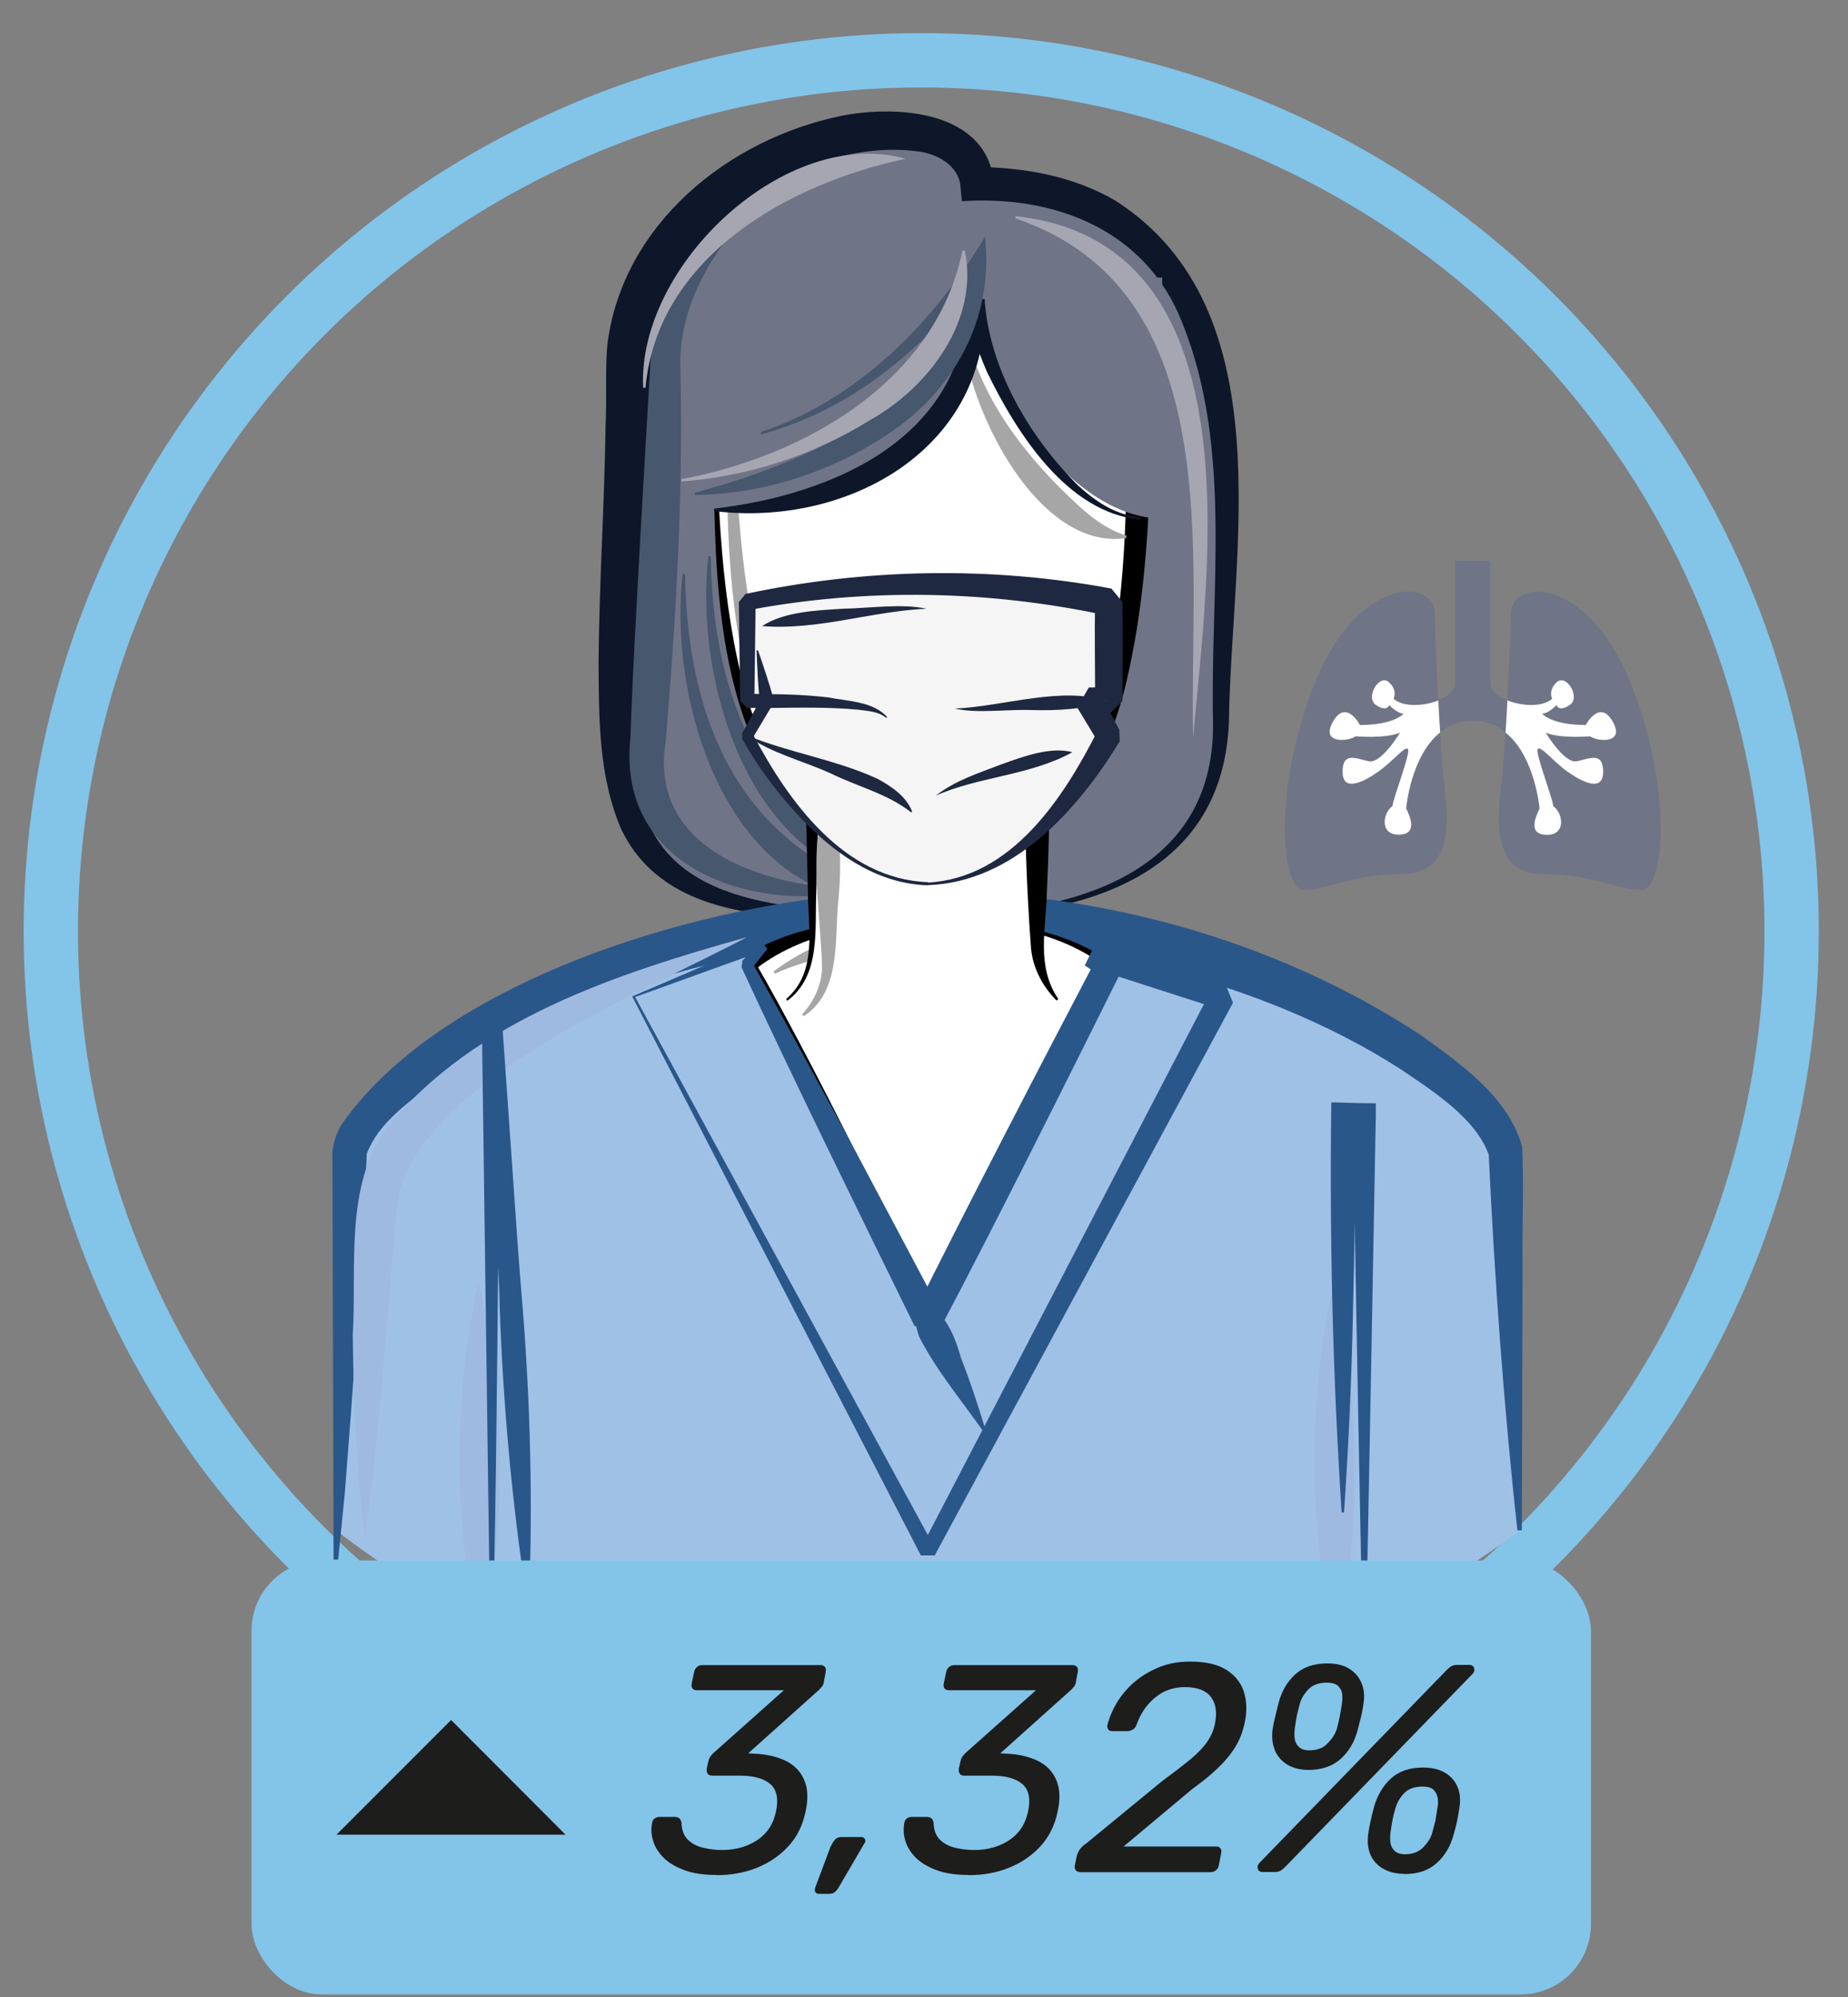 <?xml version="1.0" encoding="UTF-8"?>
<svg xmlns="http://www.w3.org/2000/svg" width="100" height="108" viewBox="0 0 100 108">
  <rect x="0" y="0" width="100" height="108" fill="#808080" stroke="none"/>
  <defs>
    <style>
      .cls-1 {
        fill: #f5f5f6;
      }

      .cls-2 {
        fill: #2a578a;
      }

      .cls-3 {
        fill: #1d1d1b;
      }

      .cls-4 {
        fill: #a6a6a6;
      }

      .cls-5 {
        fill: #a0c1e6;
      }

      .cls-6 {
        fill: #47576d;
      }

      .cls-7 {
        fill: #9fbae1;
      }

      .cls-8 {
        fill: #fff;
      }

      .cls-9 {
        fill: none;
        stroke: #83c4e9;
        stroke-miterlimit: 10;
        stroke-width: 2.94px;
      }

      .cls-10 {
        fill: #83c4e9;
      }

      .cls-11 {
        fill: #a6a6b2;
      }

      .cls-12 {
        fill: #0d1729;
      }

      .cls-13 {
        fill: #1e2840;
      }

      .cls-14 {
        fill: #707487;
      }
    </style>
  </defs>
  <g id="tec-diagnostico">
    <g>
      <path class="cls-14" d="M78.15,42.42c.26,2.13.43,4.86-2.3,4.86s-4,.85-5.28.85-1.7-5.54.6-11.24c2.3-5.71,6.47-5.68,6.47-3.66,0,1.02.26,7.07.51,9.2ZM81.24,42.42c-.26,2.13-.43,4.86,2.3,4.86s4,.85,5.28.85c1.28,0,1.7-5.54-.6-11.24-2.3-5.71-6.47-5.68-6.47-3.66,0,1.02-.26,7.07-.51,9.2Z"/>
      <path class="cls-14" d="M80.65,30.32s0,5.71,0,6.64c0,.94,2.49,1.58,3.34.82,0,0-.24-.47.27-.91s1.28.85.68,1.25c-.61.4-.71,0-.71,0,0,0-.41.44-.78.47,0,0,.51.61,2.36.61,0,0,.74-1.42,1.45-.2.71,1.22-.78,1.11-1.22.81,0,0-1.62.14-2.4-.2,0,0,1.01,1.69,1.69,1.55s1.42-.54,1.42.57c0,1.11-1.11.57-1.92,0s-1.49-1.45-1.62-1.22.8,2.63.84,3.07c.55.41.68,1.55-.33,1.55s-.68-.88-.41-1.42c0,0-.41-4.73-3.61-4.73-3.21,0-3.61,4.73-3.61,4.73.27.54.61,1.42-.41,1.42s-.88-1.15-.33-1.55c.04-.44.97-2.84.84-3.07s-.81.64-1.62,1.22c-.81.57-1.92,1.11-1.92,0s.74-.71,1.42-.57,1.69-1.55,1.69-1.55c-.78.34-2.4.2-2.4.2-.44.3-1.92.41-1.22-.81.71-1.22,1.45.2,1.45.2,1.86,0,2.36-.61,2.36-.61-.37-.03-.78-.47-.78-.47,0,0-.1.4-.71,0s.17-1.69.68-1.25.27.91.27.91c.85.77,3.34.12,3.34-.82v-6.64"/>
      <g>
        <path class="cls-8" d="M77.93,39.62c-.04-.56-.07-1.15-.1-1.74-.8.32-1.9.37-2.42-.09,0,0,.24-.47-.27-.91s-1.28.85-.68,1.25c.61.4.71,0,.71,0,0,0,.41.44.78.47,0,0-.51.61-2.36.61,0,0-.74-1.42-1.45-.2-.71,1.22.78,1.11,1.22.81,0,0,1.62.14,2.4-.2,0,0-1.01,1.69-1.69,1.55-.68-.14-1.42-.54-1.42.57s1.11.57,1.92,0c.81-.57,1.49-1.45,1.62-1.22.14.24-.8,2.63-.84,3.07-.55.41-.68,1.55.33,1.55s.68-.88.41-1.42c0,0,.24-2.83,1.84-4.11Z"/>
        <path class="cls-8" d="M84.05,43.59c-.04-.44-.97-2.84-.84-3.07.14-.24.81.64,1.62,1.22.81.57,1.92,1.11,1.92,0s-.74-.71-1.42-.57c-.68.14-1.69-1.55-1.69-1.55.78.34,2.4.2,2.4.2.44.3,1.92.41,1.22-.81-.71-1.22-1.45.2-1.45.2-1.86,0-2.36-.61-2.36-.61.37-.03.78-.47.78-.47,0,0,.1.4.71,0,.61-.4-.17-1.69-.68-1.25s-.27.91-.27.91c-.51.46-1.62.41-2.42.09-.03.59-.06,1.18-.1,1.74,1.6,1.28,1.84,4.11,1.84,4.11-.27.54-.61,1.42.41,1.42s.88-1.15.33-1.55Z"/>
      </g>
    </g>
    <g>
      <circle class="cls-9" cx="49.85" cy="50.36" r="47.1"/>
      <g>
        <g>
          <g>
            <g>
              <path class="cls-14" d="M49.64,49.59c9.24,0,16.45-2.09,16.45-11.23,0-9.15,3.48-28.41-13.21-28.41,0,0,0-2.89-4.6-2.89-7.22,0-14.14,6.27-14.14,12.44,0,24.15-5.59,30.09,15.51,30.09Z"/>
              <path class="cls-12" d="M49.64,49.46c7.17.18,16.15-1.55,16-10.45-.16-7.16,1.07-14.81-1.68-21.59-1.96-4.97-6.84-6.87-11.91-6.54,0,0-.09-.93-.09-.93-.17-1-1.17-1.59-2.2-1.75-3.88-.55-8.01,1.24-10.78,3.95-1.88,1.84-3.3,4.23-3.5,6.68-.06,1.26,0,2.88-.06,4.21-.1,4.31-.42,8.66-.76,12.92-.16,2.81-.47,5.7.3,8.21,1.97,5.44,9.87,4.99,14.69,5.28h0ZM49.64,49.72c-5.34-.19-13.4.87-16.08-5-1.17-2.84-1.15-5.87-1.17-8.84.03-4.34.32-8.58.38-12.89.07-1.38-.03-2.96.1-4.4.84-6.48,6.54-11.05,12.59-12.31,2.99-.62,8-.34,8.33,3.67,0,0-.92-.92-.92-.92,2.55.03,5.21.48,7.52,1.84,9.12,5.89,6.23,19,6.11,28.17-.37,9.22-9.38,10.71-16.86,10.67h0Z"/>
            </g>
            <path class="cls-6" d="M46.96,48.07c-5.82,1.44-13.61-.88-12.85-8.16,0,0,.06-1.53.06-1.53.15-3.88.76-14.29,1-18.3.09-4.38,3.25-8.03,6.85-10.1-2.88,2.7-5.4,6.07-5.2,10.15.15,6.64-.24,13.29-.79,19.91-1.05,6.18,5.94,8.13,10.92,8.03h0Z"/>
            <path class="cls-11" d="M49.01,8.59c-6.32,1.32-13.44,5.3-14.08,12.38,0,0-.13,0-.13,0-.31-6.64,7.75-14.21,14.21-12.38h0Z"/>
            <path class="cls-6" d="M50.86,47.69c-9.47,1.38-13.4-9.92-12.53-17.61,0,0,.13,0,.13,0,.13,8.76,3.56,15.57,12.4,17.6h0Z"/>
            <path class="cls-6" d="M49.47,48.65c-9.47,1.38-13.4-9.92-12.53-17.61,0,0,.13,0,.13,0,.13,8.76,3.56,15.57,12.4,17.6h0Z"/>
          </g>
          <g>
            <path class="cls-5" d="M82.24,82.76c0-21.57,0-16.02,0-20.33,0-4.31-14.5-13.98-32.03-13.98-17.53,0-32.03,9.67-32.03,13.98s0-1.24,0,20.33c0,0,14.96,12,31.84,12s32.22-12,32.22-12Z"/>
            <path class="cls-2" d="M82.11,82.76c-.74-6.71-1.23-13.55-1.55-20.3-.69-1.98-3.05-3.48-4.85-4.69-3.82-2.44-8.19-4.16-12.63-5.34-8.91-2.42-18.39-2.26-27.22.41-4.41,1.28-8.72,3.17-12.4,5.74-1.42,1.07-2.99,2.18-3.61,3.81-.26,6.07-.71,12.27-1.19,18.34,0,0-.36,3.61-.36,3.61h-.25l-.04-14.43-.02-7.22c-.05-.62.16-1.28.45-1.81,5.74-8.34,21.23-12.58,30.96-12.69,9.64-.09,19.41,2.49,27.5,7.8,2.16,1.57,4.67,3.29,5.46,5.99.11,1.66,0,4.66.03,6.35,0,0-.04,14.43-.04,14.43h-.25Z"/>
            <path class="cls-7" d="M25.89,69.33c1.5,6.45,1.55,13.21.13,19.68-1.51-6.45-1.54-13.21-.13-19.68h0Z"/>
            <path class="cls-7" d="M72.15,69.45c1.5,6.45,1.55,13.21.13,19.68-1.51-6.45-1.54-13.21-.13-19.68h0Z"/>
            <path class="cls-7" d="M40.42,50.68c-5.51,2.93-16.83,7.44-18.75,13.59-.36,1.68-.6,6.2-.78,7.98-.31,3.62-.6,7.25-1.15,10.89-.47-3.65-.61-7.3-.65-10.96.22-3.68-.46-8.03,1.84-11.19,4.76-5.86,12.5-8.35,19.49-10.31h0Z"/>
            <path class="cls-2" d="M73.75,89.13c-.16-7.2-.43-21.67-.54-28.87,0,0,.61.61.61.61l-1.16.03.64-.64c.06,3.59,0,7.18-.09,10.77-.07,3.59-.24,7.18-.48,10.77h-.13c-.48-7.39-.66-14.78-.56-22.18.39-.01,1.39.05,1.79.04,0,0,.62.01.62.01v.59c-.13,7.19-.4,21.68-.55,28.87,0,0-.13,0-.13,0h0Z"/>
            <path class="cls-2" d="M26.55,90.22l-.48-35.21,1.08-.04.55,7.86c.19,2.62.35,5.24.58,7.86.42,5.24.55,10.5.35,15.76,0,0-.13,0-.13,0-.8-5.21-1.27-10.44-1.46-15.69-.04-2.63-.31-5.24-.46-7.86l-.53-7.86,1.08-.04c-.11.03-.26,35.45-.61,35.21h0Z"/>
            <g>
              <path class="cls-8" d="M50.51,49.76c4.21,0,7.5.88,9.49,2.43l-9.79,19.18-9.79-19.18c1.99-1.55,5.29-2.43,9.49-2.43h.6Z"/>
              <path d="M50.51,49.69c3.31.06,6.81.4,9.61,2.35,0,0,.12.09.12.09l-.07.15c-3.23,6.78-6.64,13.47-9.95,20.21l-.47-.88c-3.03-5.79-7.35-13.66-9.93-19.57,3.11-2.25,7.02-2.37,10.68-2.33h0ZM50.51,49.82c-3.38.01-7.15.56-9.81,2.74,0,0,.13-.58.13-.58,3.13,5.39,7.03,13.49,9.83,19.16,0,0-.9,0-.9,0,3.36-6.34,6.64-12.73,10.08-19.03l.05.23c-2.6-2.06-6.14-2.49-9.38-2.52h0Z"/>
            </g>
            <path class="cls-4" d="M41.86,52.54c1.84-1.41,4.24-2.28,6.54-2.47.79.02,1.58.13,2.35.48v.13c-1.48.69-2.92.77-4.47.84-1.48.17-2.96.5-4.35,1.14l-.07-.11h0Z"/>
            <g>
              <path class="cls-8" d="M42.59,54.07s1.37-1.09,1.37-2.96v-9.04h12.18v9.04c0,1.71,1.09,2.96,1.09,2.96"/>
              <path d="M42.55,54.02c1.7-1.47,1.17-3.77,1.17-5.75,0,0-.15-6.2-.15-6.2v-.38s.38,0,.38,0l12.18-.27h.65s0,.65,0,.65c.02,2.04-.03,4.08-.13,6.13-.03,2-.61,4.03.62,5.83,0,0-.1.08-.1.08-.73-.74-1.28-1.73-1.38-2.84-.23-3.08-.34-6.13-.32-9.2l.65.65-12.18-.27.38-.38-.15,6.2c-.09,2.01.26,4.47-1.56,5.85,0,0-.08-.1-.08-.1h0Z"/>
            </g>
            <path class="cls-4" d="M43.4,54.86c.69-.74,1.11-1.72,1.08-2.67-.1-3.03-.77-6.34.27-9.28,0,0,.13,0,.13,0,.69,2.04.66,4.1.45,6.2-.14,2.01.08,4.6-1.84,5.85,0,0-.08-.1-.08-.1h0Z"/>
          </g>
          <g>
            <path class="cls-8" d="M38.66,21.11c0,13.52,1.06,25.23,11.55,25.23s11.44-11.71,11.44-25.23l-8.83-4.92-14.16,4.92Z"/>
            <path d="M38.71,21.14c.11,5.1.19,10.39,1.39,15.39.62,2.47,1.56,4.96,3.31,6.78,3.37,3.59,10.15,3.57,13.46-.07,1.68-1.83,2.55-4.3,3.1-6.77,1.05-5,1.01-10.21,1.01-15.37l.34.58c-2.94-1.65-5.88-3.3-8.79-4.99l.47.04c-4.74,1.56-9.44,2.98-14.3,4.41h0ZM38.61,21.07c4.65-1.89,9.47-3.78,14.26-5.52,3.06,1.62,6.08,3.3,9.11,4.98l.34.19v.39c-.06,5.19-.14,10.45-1.33,15.6-.86,3.78-2.86,8.02-6.83,9.38-3.76,1.29-8.45.73-11.21-2.34-4.9-5.91-4.23-15.39-4.34-22.68h0Z"/>
          </g>
          <path class="cls-4" d="M39.56,20.26c.49,7.58.06,20.26,7.83,24.16,1.14.56,2.4.76,3.66,1.01,0,0,0,.13,0,.13-2.9.47-6.3-.71-8.15-3.22-1.48-1.84-2.19-4.21-2.67-6.48-1.07-5.19-.93-10.42-.79-15.6h.13Z"/>
          <path class="cls-4" d="M60.94,29.1c-5,.75-8.99-7.76-8.92-11.92,0,0,.13,0,.13,0,.54,3.82,3.03,7.14,5.74,9.72.89.86,1.8,1.66,3.06,2.07v.13h0Z"/>
          <path class="cls-14" d="M52.82,16.18c0,8.51-8.04,11.39-15.39,11.39l1.7-12.56h23.76v13.03c-5.18,0-10.07-7.87-10.07-11.86Z"/>
          <path class="cls-11" d="M64.56,39.82c-.21-9.76,1.93-24.12-9.62-28.01,0,0,.03-.12.03-.12,13.08,1.44,10.4,19.05,9.6,28.13h0Z"/>
          <path class="cls-12" d="M61.68,28.1c-3.96-.39-6.67-4.7-8.27-7.98-.53-1.23-.98-2.51-1.05-3.94h.92c.33,8.05-7.37,12.35-14.64,11.46,0,0,0-.13,0-.13,1.69-.21,3.35-.53,4.92-1.06,3.07-1,6.02-2.75,7.61-5.62.77-1.4,1.14-3.02,1.19-4.66h.92c.24,3.75,2.4,7.43,5.04,10.07.94.86,2.06,1.63,3.36,1.72v.13h0Z"/>
          <path class="cls-6" d="M37.59,26.65c6.04-1.61,14.52-5.17,14.85-12.37,0,0,.82.24.82.24-1.49,2.12-3.26,3.97-5.3,5.54-2.01,1.57-4.31,2.77-6.77,3.43,0,0-.03-.12-.03-.12,5.24-1.73,9.36-5.92,12.14-10.56.49,4.47-1.68,8.36-5.39,10.76-3.05,2-6.67,3.15-10.3,3.2,0,0-.01-.13-.01-.13h0Z"/>
          <path class="cls-11" d="M36.85,25.92c6.65-1.24,13.78-5.27,15.23-12.37,0,0,.13,0,.13,0,.78,3.79-1.97,7.4-5.13,9.17-3.11,1.93-6.64,3.05-10.21,3.32v-.13h-.01Z"/>
        </g>
        <g>
          <polygon class="cls-5" points="34.3 53.91 50.21 83.92 66.12 53.91 59.12 51.6 60.01 52.19 50.21 71.37 40.42 52.19 41.32 51.15 34.3 53.91"/>
          <path class="cls-2" d="M34.38,53.94l16.21,29.78h-.75l15.68-30.13.39.96-7.02-2.26.65-1.32.89.58.25.97c-2.72,5.47-6.92,13.87-9.74,19.2,0,0-1.45,0-1.45,0-2.8-5.71-6.74-13.71-9.36-19.4,0,0,.04-.36.04-.36l.94-1.01.3.43-7.04,2.54h0ZM34.22,53.88l7-2.99.3.43-.86,1.08.04-.36c1.75,3.13,3.46,6.29,5.18,9.44l5.05,9.51h-1.45c2.67-5.39,7.02-13.77,9.85-19.15,0,0,.25.97.25.97l-.88-.6.65-1.32,6.98,2.38.39.96-16.14,29.89h-.75l-15.62-30.23h0Z"/>
        </g>
        <path class="cls-2" d="M53.18,77.37c-1.19-1.68-2.53-3.29-3.45-5.09-.21-.66-.36-1.34-.26-2.15l.15-.08c1.38.76,1.99,1.95,2.37,3.36.5,1.27.93,2.57,1.33,3.89l-.15.08h0Z"/>
        <g>
          <g>
            <path class="cls-1" d="M50.21,47.81c-5.79,0-9.78-8-9.78-8l1.08-1.9h-1.08s0-5.35,0-5.35c6.52-1.29,13.04-1.29,19.57,0v5.35h-1.08l1.08,1.9s-4,8-9.78,8Z"/>
            <path class="cls-13" d="M50.21,47.88c-3.43-.1-6.16-2.61-8.19-5.15-.69-.88-1.32-1.79-1.86-2.78v-.29s1.04-1.92,1.04-1.92l.31.53-1.08.02-.38-.38-.07-5.35.36-.44c6.49-1.38,13.27-1.51,19.8-.29,0,0,.6.73.6.73.03,1.78,0,3.56,0,5.35l-.74.74-1.08-.02.63-1.08,1.02,1.92.02.62c-2.26,3.71-5.74,7.62-10.38,7.78h0ZM50.21,47.73c4.52-.24,7.34-4.57,9.19-8.22,0,0,.02.62.02.62l-1.13-1.87.63-1.08,1.08-.02-.74.74c0-1.78-.04-3.56,0-5.35l.6.73c-6.34-1.36-12.94-1.49-19.33-.29,0,0,.36-.44.36-.44l-.07,5.35-.38-.38,1.08.02.31.53-1.12,1.87v-.29c1.94,3.69,4.96,7.9,9.52,8.06h0Z"/>
          </g>
          <g>
            <path class="cls-1" d="M40.99,35.17l.52,2.74s5.82-.11,6.49.89"/>
            <path class="cls-13" d="M41.02,35.17c.3.89.61,1.78.85,2.68,0,0-.38-.31-.38-.31,1.12,0,2.24.05,3.35.18,1.06.21,2.4.21,3.17,1.06,0,0-.06.04-.06.04-.4-.34-.99-.37-1.52-.44-1.63-.15-3.3-.11-4.93-.09,0,0-.38-.31-.38-.31-.11-.93-.14-1.87-.18-2.8,0,0,.07-.01.07-.01h0Z"/>
          </g>
          <g>
            <path class="cls-1" d="M40.43,39.81c2.77,1.34,7.9,2.38,8.9,4.09"/>
            <path class="cls-13" d="M40.44,39.78c2.3.94,4.8,1.3,7.07,2.35.72.4,1.52.92,1.85,1.76l-.06.04c-1.28-1.01-2.88-1.38-4.34-2.1-1.44-.66-3.33-1.13-4.52-2.04h0Z"/>
          </g>
          <g>
            <path class="cls-1" d="M59.99,37.91c-2.3,0-6.99.44-8.32.44"/>
            <path class="cls-13" d="M59.99,37.95c-1.37.4-2.73.49-4.14.45-1.34-.05-2.97.2-4.18-.08,2.64-.11,5.87-1.26,8.32-.37h0Z"/>
          </g>
          <g>
            <path class="cls-1" d="M50.13,32.88c-1.62,0-4.88.28-8.9.94"/>
            <path class="cls-13" d="M50.13,32.92c-3,.14-5.88,1.18-8.89.94,1.18-.78,2.94-.85,4.39-.94,1.44-.03,3.19-.29,4.5,0h0Z"/>
          </g>
          <g>
            <path class="cls-1" d="M50.67,43.06c1.23-1.02,7.36-2.42,7.36-2.42"/>
            <path class="cls-13" d="M50.64,43.03c1.04-.82,2.32-1.22,3.54-1.69,1.17-.42,2.67-.98,3.85-.66-2.27,1.26-5.13,1.33-7.39,2.35h0Z"/>
          </g>
        </g>
      </g>
    </g>
  </g>
  <g id="paleta">
    <g>
      <rect class="cls-10" x="13.61" y="84.39" width="72.48" height="23.47" rx="3.8" ry="3.8"/>
      <g>
        <path class="cls-3" d="M38.77,101.4c-.67,0-1.24-.08-1.71-.25-.47-.17-.85-.39-1.13-.66-.28-.28-.48-.58-.58-.91-.11-.33-.13-.67-.06-1.02.02-.1.07-.17.14-.22.08-.05.16-.08.26-.08h.79c.11,0,.19.02.26.06.07.04.11.13.14.27.01.38.12.68.34.9s.5.36.83.44c.34.08.67.12,1.02.12.74,0,1.37-.18,1.9-.53.53-.35.88-.87,1.02-1.55.15-.69.04-1.19-.31-1.49-.36-.3-.9-.45-1.62-.45h-1.52c-.11,0-.19-.03-.24-.1-.05-.06-.07-.15-.06-.27l.1-.43c.02-.1.06-.18.11-.25.05-.07.11-.13.16-.18l3.81-3.39h-4.7c-.12,0-.2-.03-.25-.1s-.06-.15-.04-.27l.13-.61c.02-.12.08-.21.16-.28.08-.07.18-.1.29-.1h6.38c.12,0,.2.04.25.1.05.07.06.16.04.28l-.11.58c-.01.08-.04.14-.09.2-.05.06-.1.11-.15.17l-3.84,3.44.27.02c.68.02,1.26.15,1.74.38.48.23.82.58,1.02,1.05.2.46.22,1.05.06,1.75-.15.71-.46,1.33-.92,1.83s-1.03.89-1.7,1.16c-.67.27-1.4.4-2.18.4Z"/>
        <path class="cls-3" d="M44.98,99.82c.05-.13.12-.24.2-.33.08-.09.19-.14.34-.14h1.09c.09,0,.15.04.19.1.04.07.04.15-.02.23l-1.39,2.38c-.06.11-.13.19-.21.26-.07.07-.18.1-.32.1h-.56c-.08,0-.15-.04-.18-.1-.04-.07-.04-.15,0-.25l.85-2.27Z"/>
        <path class="cls-3" d="M52.42,101.4c-.67,0-1.24-.08-1.71-.25-.47-.17-.85-.39-1.13-.66-.28-.28-.48-.58-.58-.91-.11-.33-.13-.67-.06-1.02.02-.1.07-.17.14-.22.07-.05.16-.08.26-.08h.78c.11,0,.19.02.26.06.07.04.11.13.14.27.01.38.12.68.34.9s.5.36.83.44c.34.08.67.12,1.02.12.74,0,1.37-.18,1.9-.53.53-.35.88-.87,1.02-1.55.15-.69.04-1.19-.31-1.49-.36-.3-.9-.45-1.62-.45h-1.52c-.11,0-.19-.03-.24-.1-.05-.06-.07-.15-.06-.27l.1-.43c.02-.1.06-.18.11-.25.05-.07.11-.13.16-.18l3.81-3.39h-4.7c-.12,0-.2-.03-.25-.1s-.06-.15-.04-.27l.13-.61c.02-.12.08-.21.16-.28.08-.07.18-.1.29-.1h6.38c.12,0,.2.04.25.1.05.07.06.16.04.28l-.11.58c-.01.08-.04.14-.09.2-.05.06-.1.11-.15.17l-3.84,3.44.27.02c.68.02,1.26.15,1.74.38.48.23.82.58,1.02,1.05.2.46.22,1.05.06,1.75-.15.71-.46,1.33-.92,1.83s-1.03.89-1.7,1.16c-.67.27-1.4.4-2.18.4Z"/>
        <path class="cls-3" d="M58.45,101.24c-.11,0-.19-.03-.24-.1s-.07-.16-.05-.26l.11-.51c.02-.1.07-.2.14-.32.07-.12.21-.25.4-.38l4.13-3.39c.63-.46,1.14-.85,1.53-1.18.39-.33.68-.64.88-.94.2-.3.33-.61.39-.93.13-.61.06-1.09-.21-1.45s-.74-.54-1.41-.54c-.43,0-.81.09-1.15.26-.34.18-.63.42-.88.72-.25.3-.44.65-.58,1.03-.04.14-.12.23-.22.29s-.19.08-.28.08h-.82c-.11,0-.18-.03-.22-.09-.04-.06-.06-.13-.05-.22.1-.41.27-.81.51-1.22.25-.41.56-.78.94-1.11.38-.33.83-.6,1.34-.81.51-.21,1.07-.31,1.69-.31.84,0,1.5.15,1.98.46.47.3.79.71.94,1.21s.16,1.05.03,1.65c-.1.47-.26.9-.5,1.29-.24.39-.55.77-.94,1.14-.38.37-.84.74-1.38,1.13l-3.73,3.12h4.99c.12,0,.2.03.25.1.05.06.06.15.04.27l-.13.66c-.02.11-.07.19-.16.26-.08.07-.19.1-.3.1h-7.06Z"/>
        <path class="cls-3" d="M68.34,101.24c-.16,0-.25-.06-.28-.18-.03-.12,0-.22.1-.32l10.1-10.4c.1-.1.18-.17.26-.22.08-.05.19-.08.34-.08h.64c.15,0,.24.06.27.18.03.12,0,.22-.1.32l-10.1,10.4c-.1.1-.18.17-.26.22-.08.05-.19.08-.34.08h-.64ZM70.82,95.72c-.44,0-.81-.09-1.13-.27-.31-.18-.54-.43-.69-.76-.14-.33-.19-.7-.14-1.13.04-.28.09-.51.14-.7.05-.19.11-.44.18-.74.17-.65.47-1.17.91-1.57s1.02-.59,1.74-.59c.47,0,.86.09,1.17.28s.53.44.67.77.18.7.11,1.13c-.04.3-.09.54-.14.74-.05.19-.11.43-.18.7-.17.64-.48,1.16-.92,1.55s-1.02.59-1.74.59ZM70.85,94.66c.42,0,.75-.12.99-.38.25-.25.41-.51.5-.78.07-.29.13-.51.16-.68.03-.17.07-.38.11-.65.03-.19.04-.38.02-.55-.02-.18-.1-.32-.22-.44s-.33-.18-.61-.18c-.44,0-.77.12-1.01.37-.23.25-.39.51-.46.8-.07.27-.13.48-.16.65-.03.17-.07.39-.11.68-.02.18-.02.36,0,.54.03.18.1.32.23.44.13.12.31.18.56.18ZM76,101.34c-.44,0-.82-.09-1.14-.27-.32-.18-.55-.43-.7-.76-.14-.33-.18-.7-.12-1.13.04-.28.08-.51.13-.71.04-.2.1-.45.18-.74.18-.64.49-1.16.92-1.55.43-.39,1.01-.59,1.74-.59.47,0,.86.09,1.18.28s.54.44.68.77c.14.33.17.7.1,1.13-.04.3-.09.54-.13.74-.04.19-.1.43-.18.7-.17.64-.48,1.16-.92,1.55-.44.4-1.02.59-1.74.59ZM76.03,100.28c.42,0,.75-.13.99-.38s.41-.51.48-.78c.08-.29.14-.51.18-.68.03-.17.06-.38.1-.65.04-.19.05-.38.02-.55-.03-.18-.11-.32-.22-.44-.12-.12-.31-.18-.59-.18-.45,0-.79.12-1.02.37-.23.25-.38.51-.46.8-.08.27-.13.48-.16.65-.03.17-.07.39-.11.68-.02.18-.02.36,0,.54.03.18.1.32.23.44.13.12.31.18.56.18Z"/>
      </g>
      <polygon class="cls-3" points="18.21 99.22 24.41 93.02 30.6 99.22 18.21 99.22"/>
    </g>
  </g>
</svg>